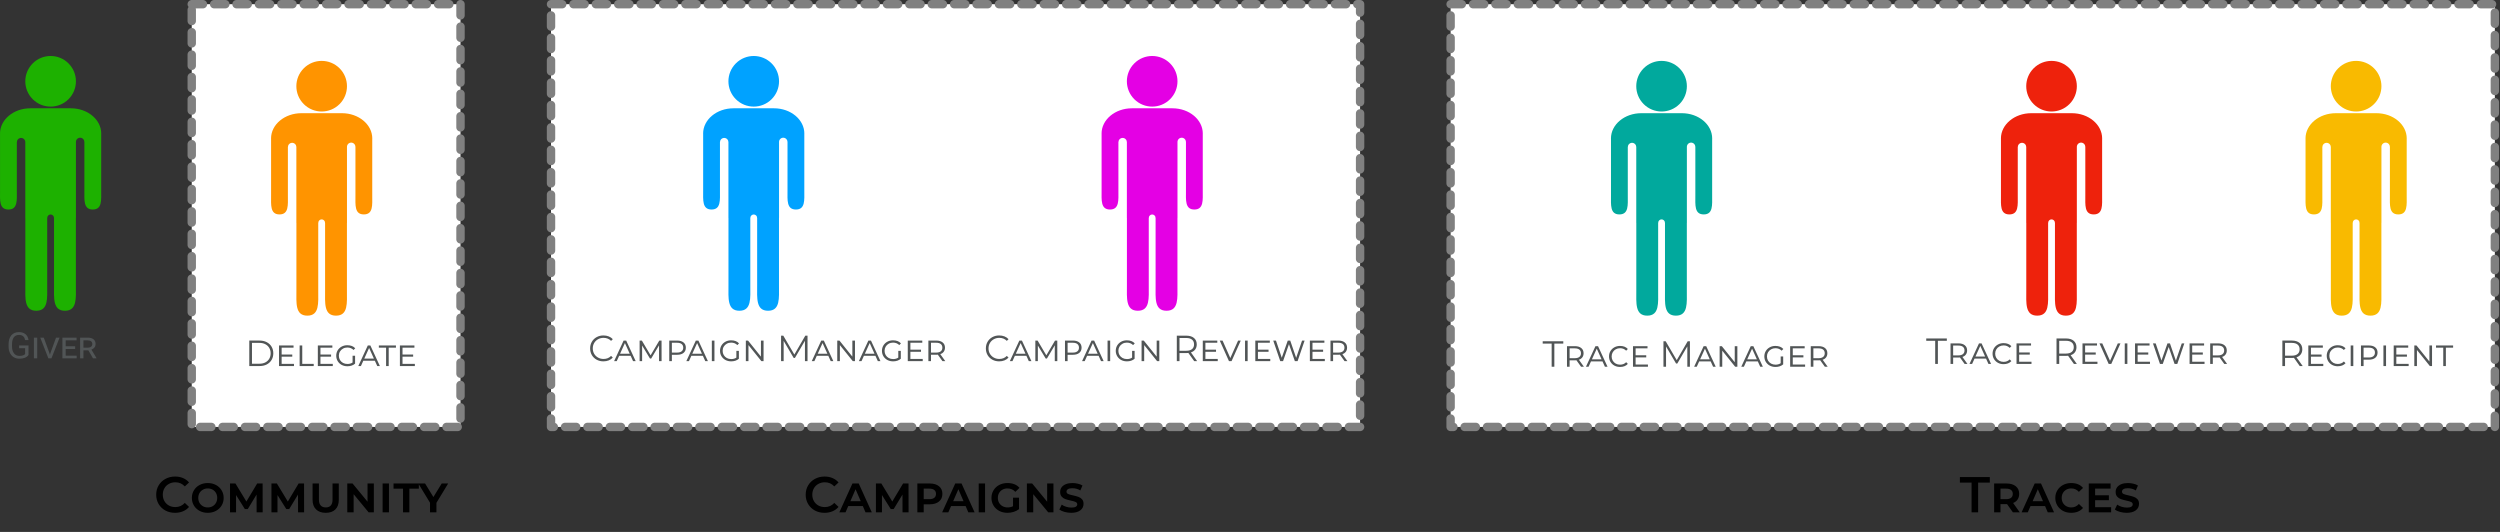 <svg width="893" height="190" viewBox="0 0 893 190" fill="none" xmlns="http://www.w3.org/2000/svg">
<rect x="0" y="0" width="893" height="190" fill="#333333" stroke="none"/>
<g clip-path="url(#clip0)">
<path d="M10.189 126.788C9.876 127.236 9.438 127.573 8.875 127.797C8.316 128.017 7.664 128.127 6.92 128.127C6.166 128.127 5.498 127.951 4.914 127.6C4.33 127.245 3.877 126.741 3.555 126.089C3.238 125.438 3.075 124.682 3.067 123.823V123.017C3.067 121.625 3.39 120.546 4.038 119.78C4.69 119.014 5.604 118.631 6.78 118.631C7.745 118.631 8.521 118.878 9.11 119.374C9.698 119.864 10.057 120.563 10.189 121.468H8.97C8.741 120.245 8.014 119.634 6.786 119.634C5.97 119.634 5.35 119.922 4.927 120.497C4.508 121.068 4.296 121.898 4.292 122.985V123.741C4.292 124.778 4.529 125.603 5.003 126.216C5.477 126.826 6.118 127.13 6.926 127.13C7.383 127.13 7.783 127.08 8.126 126.978C8.469 126.876 8.752 126.705 8.976 126.464V124.388H6.837V123.398H10.189V126.788ZM13.293 128H12.112V120.605H13.293V128ZM17.666 126.146L17.825 126.743L17.99 126.159L20.021 120.605H21.278L18.377 128H17.279L14.378 120.605H15.641L17.666 126.146ZM26.839 124.661H23.462V127.042H27.391V128H22.287V120.605H27.353V121.576H23.462V123.696H26.839V124.661ZM31.568 125.15H29.797V128H28.622V120.605H31.326C32.228 120.605 32.922 120.802 33.408 121.195C33.899 121.589 34.145 122.145 34.145 122.865C34.145 123.83 33.648 124.5 32.653 124.877L34.481 127.937V128H33.224L31.568 125.15ZM29.797 124.191H31.358C31.853 124.191 32.245 124.077 32.532 123.849C32.825 123.616 32.971 123.303 32.971 122.909C32.971 122.486 32.829 122.158 32.545 121.925C32.262 121.693 31.853 121.576 31.32 121.576H29.797V124.191Z" fill="#515556"/>
<path d="M24.472 22.648C20.941 19.117 15.218 19.117 11.687 22.648C8.157 26.178 8.157 31.902 11.687 35.432C15.218 38.962 20.941 38.962 24.472 35.432C28.002 31.902 28.002 26.178 24.472 22.648ZM27.12 50.735C27.11 50.337 27.257 49.936 27.561 49.632C28.149 49.044 29.103 49.044 29.691 49.632C29.995 49.936 30.142 50.337 30.132 50.735H30.145V68.061C30.145 71.451 29.77 74.841 33.146 74.841C36.522 74.841 36.147 71.451 36.147 68.061V47.722H36.159C36.159 42.729 31.302 38.682 25.311 38.682H18.079H10.848C4.857 38.682 9.17922e-06 42.729 9.17922e-06 47.722H0.012V68.061C0.012 71.451 -0.363 74.841 3.013 74.841C6.389 74.841 6.014 71.451 6.014 68.061V50.735H6.027C6.036 50.362 6.183 49.992 6.468 49.708C7.056 49.119 8.01 49.119 8.598 49.708C8.883 49.992 9.03 50.362 9.039 50.735H9.04V50.771C9.04 50.772 9.04 50.773 9.04 50.774V77.854H9.056V101.96C9.056 106.48 8.568 111 12.957 111C17.346 111 16.858 106.48 16.858 101.96V77.854H16.875C16.865 77.534 16.982 77.209 17.227 76.964C17.698 76.494 18.461 76.494 18.932 76.964C19.177 77.209 19.294 77.534 19.284 77.854H19.301V101.96C19.301 106.48 18.813 111 23.202 111C27.591 111 27.103 106.48 27.103 101.96V77.854H27.119V50.735H27.12Z" fill="#1DB100"/>
<path d="M485.826 1.5H196.826V152.5H485.826V1.5Z" fill="white"/>
<path d="M196.826 1.5H485.826V152.5H196.826V1.5Z" stroke="#808080" stroke-width="3" stroke-linecap="round" stroke-linejoin="round" stroke-dasharray="4 4"/>
<path d="M215.551 129.078C214.649 129.078 213.835 128.879 213.107 128.48C212.387 128.081 211.82 127.531 211.404 126.829C210.996 126.118 210.793 125.325 210.793 124.45C210.793 123.575 210.996 122.786 211.404 122.084C211.82 121.373 212.392 120.819 213.12 120.42C213.848 120.021 214.662 119.822 215.564 119.822C216.24 119.822 216.864 119.935 217.436 120.16C218.008 120.385 218.493 120.715 218.892 121.148L218.281 121.759C217.57 121.04 216.673 120.68 215.59 120.68C214.87 120.68 214.216 120.845 213.627 121.174C213.037 121.503 212.574 121.954 212.236 122.526C211.906 123.098 211.742 123.739 211.742 124.45C211.742 125.161 211.906 125.802 212.236 126.374C212.574 126.946 213.037 127.397 213.627 127.726C214.216 128.055 214.87 128.22 215.59 128.22C216.682 128.22 217.579 127.856 218.281 127.128L218.892 127.739C218.493 128.172 218.003 128.506 217.423 128.74C216.851 128.965 216.227 129.078 215.551 129.078ZM225.274 127.102H221.153L220.295 129H219.359L222.752 121.655H223.675L227.068 129H226.132L225.274 127.102ZM224.936 126.348L223.22 122.539L221.491 126.348H224.936ZM235.41 129V123.345L232.602 128.077H232.173L229.365 123.423V129H228.468V121.655H229.274L232.394 126.92L235.501 121.655H236.307L236.32 129H235.41ZM241.916 121.655C242.869 121.655 243.619 121.88 244.165 122.331C244.711 122.773 244.984 123.393 244.984 124.19C244.984 124.987 244.707 125.611 244.152 126.062C243.606 126.504 242.861 126.725 241.916 126.725H239.992V129H239.056V121.655H241.916ZM241.864 125.945C242.566 125.945 243.103 125.793 243.476 125.49C243.857 125.187 244.048 124.753 244.048 124.19C244.048 123.627 243.862 123.193 243.489 122.89C243.116 122.587 242.575 122.435 241.864 122.435H239.992V125.945H241.864ZM251.071 127.102H246.95L246.092 129H245.156L248.549 121.655H249.472L252.865 129H251.929L251.071 127.102ZM250.733 126.348L249.017 122.539L247.288 126.348H250.733ZM254.265 121.655H255.201V129H254.265V121.655ZM263.03 125.321H263.927V128.142C263.589 128.445 263.177 128.679 262.692 128.844C262.215 129 261.713 129.078 261.184 129.078C260.43 129.078 259.75 128.918 259.143 128.597C258.536 128.268 258.06 127.817 257.713 127.245C257.366 126.673 257.193 126.032 257.193 125.321C257.193 124.619 257.362 123.982 257.7 123.41C258.047 122.838 258.519 122.387 259.117 122.058C259.724 121.729 260.4 121.564 261.145 121.564C262.376 121.564 263.32 121.928 263.979 122.656L263.381 123.267C262.792 122.678 262.051 122.383 261.158 122.383C260.586 122.383 260.07 122.513 259.611 122.773C259.152 123.024 258.788 123.375 258.519 123.826C258.259 124.268 258.129 124.766 258.129 125.321C258.129 125.876 258.259 126.378 258.519 126.829C258.788 127.271 259.152 127.622 259.611 127.882C260.079 128.133 260.608 128.259 261.197 128.259C261.908 128.259 262.519 128.086 263.03 127.739V125.321ZM272.745 121.655V129H271.965L267.35 123.267V129H266.414V121.655H267.194L271.809 127.388V121.655H272.745ZM288.449 119.9V129H287.526V121.72L283.951 127.843H283.496L279.921 121.759V129H278.998V119.9H279.791L283.743 126.647L287.656 119.9H288.449ZM295.873 127.102H291.752L290.894 129H289.958L293.351 121.655H294.274L297.667 129H296.731L295.873 127.102ZM295.535 126.348L293.819 122.539L292.09 126.348H295.535ZM305.398 121.655V129H304.618L300.003 123.267V129H299.067V121.655H299.847L304.462 127.388V121.655H305.398ZM312.707 127.102H308.586L307.728 129H306.792L310.185 121.655H311.108L314.501 129H313.565L312.707 127.102ZM312.369 126.348L310.653 122.539L308.924 126.348H312.369ZM320.87 125.321H321.767V128.142C321.429 128.445 321.017 128.679 320.532 128.844C320.055 129 319.552 129.078 319.024 129.078C318.27 129.078 317.589 128.918 316.983 128.597C316.376 128.268 315.899 127.817 315.553 127.245C315.206 126.673 315.033 126.032 315.033 125.321C315.033 124.619 315.202 123.982 315.54 123.41C315.886 122.838 316.359 122.387 316.957 122.058C317.563 121.729 318.239 121.564 318.985 121.564C320.215 121.564 321.16 121.928 321.819 122.656L321.221 123.267C320.631 122.678 319.89 122.383 318.998 122.383C318.426 122.383 317.91 122.513 317.451 122.773C316.991 123.024 316.627 123.375 316.359 123.826C316.099 124.268 315.969 124.766 315.969 125.321C315.969 125.876 316.099 126.378 316.359 126.829C316.627 127.271 316.991 127.622 317.451 127.882C317.919 128.133 318.447 128.259 319.037 128.259C319.747 128.259 320.358 128.086 320.87 127.739V125.321ZM329.597 128.22V129H324.254V121.655H329.441V122.435H325.19V124.892H328.986V125.659H325.19V128.22H329.597ZM336.648 129L334.984 126.686C334.759 126.703 334.59 126.712 334.477 126.712H332.553V129H331.617V121.655H334.477C335.431 121.655 336.18 121.88 336.726 122.331C337.272 122.773 337.545 123.393 337.545 124.19C337.545 124.753 337.398 125.234 337.103 125.633C336.817 126.032 336.406 126.322 335.868 126.504L337.662 129H336.648ZM334.425 125.945C335.127 125.945 335.665 125.793 336.037 125.49C336.419 125.187 336.609 124.753 336.609 124.19C336.609 123.627 336.423 123.193 336.05 122.89C335.678 122.587 335.136 122.435 334.425 122.435H332.553V125.945H334.425Z" fill="#515556"/>
<path d="M275.625 22.648C272.095 19.117 266.371 19.117 262.841 22.648C259.31 26.178 259.31 31.902 262.841 35.432C266.371 38.962 272.095 38.962 275.625 35.432C279.155 31.902 279.155 26.178 275.625 22.648ZM278.273 50.735C278.263 50.337 278.41 49.936 278.714 49.632C279.302 49.044 280.256 49.044 280.845 49.632C281.148 49.936 281.295 50.337 281.285 50.735H281.298V68.061C281.298 71.451 280.923 74.841 284.299 74.841C287.675 74.841 287.3 71.451 287.3 68.061V47.722H287.312C287.312 42.729 282.456 38.682 276.465 38.682H269.233H262.001C256.01 38.682 251.153 42.729 251.153 47.722H251.166V68.061C251.166 71.451 250.791 74.841 254.167 74.841C257.543 74.841 257.167 71.451 257.167 68.061V50.735H257.18C257.19 50.362 257.336 49.992 257.621 49.708C258.209 49.119 259.163 49.119 259.752 49.708C260.036 49.992 260.183 50.362 260.193 50.735H260.193V50.771C260.193 50.772 260.193 50.773 260.193 50.774V77.854H260.209V101.96C260.209 106.48 259.722 111 264.11 111C268.499 111 268.011 106.48 268.011 101.96V77.854H268.028C268.018 77.534 268.136 77.209 268.381 76.964C268.851 76.494 269.614 76.494 270.085 76.964C270.33 77.209 270.447 77.534 270.438 77.854H270.454V101.96C270.454 106.48 269.966 111 274.355 111C278.744 111 278.256 106.48 278.256 101.96V77.854H278.273V50.735H278.273Z" fill="#00A2FF"/>
<path d="M356.908 129.078C356.006 129.078 355.192 128.879 354.464 128.48C353.744 128.081 353.177 127.531 352.761 126.829C352.353 126.118 352.15 125.325 352.15 124.45C352.15 123.575 352.353 122.786 352.761 122.084C353.177 121.373 353.749 120.819 354.477 120.42C355.205 120.021 356.019 119.822 356.921 119.822C357.597 119.822 358.221 119.935 358.793 120.16C359.365 120.385 359.85 120.715 360.249 121.148L359.638 121.759C358.927 121.04 358.03 120.68 356.947 120.68C356.227 120.68 355.573 120.845 354.984 121.174C354.394 121.503 353.931 121.954 353.593 122.526C353.263 123.098 353.099 123.739 353.099 124.45C353.099 125.161 353.263 125.802 353.593 126.374C353.931 126.946 354.394 127.397 354.984 127.726C355.573 128.055 356.227 128.22 356.947 128.22C358.039 128.22 358.936 127.856 359.638 127.128L360.249 127.739C359.85 128.172 359.36 128.506 358.78 128.74C358.208 128.965 357.584 129.078 356.908 129.078ZM366.631 127.102H362.51L361.652 129H360.716L364.109 121.655H365.032L368.425 129H367.489L366.631 127.102ZM366.293 126.348L364.577 122.539L362.848 126.348H366.293ZM376.767 129V123.345L373.959 128.077H373.53L370.722 123.423V129H369.825V121.655H370.631L373.751 126.92L376.858 121.655H377.664L377.677 129H376.767ZM383.273 121.655C384.226 121.655 384.976 121.88 385.522 122.331C386.068 122.773 386.341 123.393 386.341 124.19C386.341 124.987 386.064 125.611 385.509 126.062C384.963 126.504 384.218 126.725 383.273 126.725H381.349V129H380.413V121.655H383.273ZM383.221 125.945C383.923 125.945 384.46 125.793 384.833 125.49C385.214 125.187 385.405 124.753 385.405 124.19C385.405 123.627 385.219 123.193 384.846 122.89C384.473 122.587 383.932 122.435 383.221 122.435H381.349V125.945H383.221ZM392.428 127.102H388.307L387.449 129H386.513L389.906 121.655H390.829L394.222 129H393.286L392.428 127.102ZM392.09 126.348L390.374 122.539L388.645 126.348H392.09ZM395.622 121.655H396.558V129H395.622V121.655ZM404.387 125.321H405.284V128.142C404.946 128.445 404.534 128.679 404.049 128.844C403.572 129 403.069 129.078 402.541 129.078C401.787 129.078 401.106 128.918 400.5 128.597C399.893 128.268 399.416 127.817 399.07 127.245C398.723 126.673 398.55 126.032 398.55 125.321C398.55 124.619 398.719 123.982 399.057 123.41C399.403 122.838 399.876 122.387 400.474 122.058C401.08 121.729 401.756 121.564 402.502 121.564C403.732 121.564 404.677 121.928 405.336 122.656L404.738 123.267C404.148 122.678 403.407 122.383 402.515 122.383C401.943 122.383 401.427 122.513 400.968 122.773C400.508 123.024 400.144 123.375 399.876 123.826C399.616 124.268 399.486 124.766 399.486 125.321C399.486 125.876 399.616 126.378 399.876 126.829C400.144 127.271 400.508 127.622 400.968 127.882C401.436 128.133 401.964 128.259 402.554 128.259C403.264 128.259 403.875 128.086 404.387 127.739V125.321ZM414.102 121.655V129H413.322L408.707 123.267V129H407.771V121.655H408.551L413.166 127.388V121.655H414.102ZM426.569 129L424.489 126.075C424.255 126.101 424.012 126.114 423.761 126.114H421.317V129H420.355V119.9H423.761C424.922 119.9 425.832 120.177 426.491 120.732C427.15 121.287 427.479 122.049 427.479 123.02C427.479 123.731 427.297 124.333 426.933 124.827C426.578 125.312 426.066 125.663 425.399 125.88L427.622 129H426.569ZM423.735 125.295C424.636 125.295 425.325 125.096 425.802 124.697C426.279 124.298 426.517 123.739 426.517 123.02C426.517 122.283 426.279 121.72 425.802 121.33C425.325 120.931 424.636 120.732 423.735 120.732H421.317V125.295H423.735ZM434.976 128.22V129H429.633V121.655H434.82V122.435H430.569V124.892H434.365V125.659H430.569V128.22H434.976ZM443.199 121.655L439.91 129H438.987L435.698 121.655H436.699L439.468 127.895L442.25 121.655H443.199ZM444.727 121.655H445.663V129H444.727V121.655ZM453.739 128.22V129H448.396V121.655H453.583V122.435H449.332V124.892H453.128V125.659H449.332V128.22H453.739ZM466.006 121.655L463.497 129H462.522L460.416 122.942L458.31 129H457.309L454.8 121.655H455.775L457.842 127.791L459.987 121.655H460.871L462.99 127.817L465.096 121.655H466.006ZM473.227 128.22V129H467.884V121.655H473.071V122.435H468.82V124.892H472.616V125.659H468.82V128.22H473.227ZM480.278 129L478.614 126.686C478.389 126.703 478.22 126.712 478.107 126.712H476.183V129H475.247V121.655H478.107C479.06 121.655 479.81 121.88 480.356 122.331C480.902 122.773 481.175 123.393 481.175 124.19C481.175 124.753 481.028 125.234 480.733 125.633C480.447 126.032 480.035 126.322 479.498 126.504L481.292 129H480.278ZM478.055 125.945C478.757 125.945 479.294 125.793 479.667 125.49C480.048 125.187 480.239 124.753 480.239 124.19C480.239 123.627 480.053 123.193 479.68 122.89C479.307 122.587 478.766 122.435 478.055 122.435H476.183V125.945H478.055Z" fill="#515556"/>
<path d="M417.951 22.648C414.42 19.117 408.697 19.117 405.167 22.648C401.636 26.178 401.636 31.902 405.167 35.432C408.697 38.962 414.42 38.962 417.951 35.432C421.481 31.902 421.481 26.178 417.951 22.648ZM420.599 50.735C420.589 50.337 420.736 49.936 421.04 49.632C421.628 49.044 422.582 49.044 423.17 49.632C423.474 49.936 423.621 50.337 423.611 50.735H423.624V68.061C423.624 71.451 423.249 74.841 426.625 74.841C430.001 74.841 429.626 71.451 429.626 68.061V47.722H429.638C429.638 42.729 424.781 38.682 418.79 38.682H411.558H404.327C398.336 38.682 393.479 42.729 393.479 47.722H393.491V68.061C393.491 71.451 393.116 74.841 396.492 74.841C399.868 74.841 399.493 71.451 399.493 68.061V50.735H399.506C399.515 50.362 399.662 49.992 399.947 49.708C400.535 49.119 401.489 49.119 402.078 49.708C402.362 49.992 402.509 50.362 402.518 50.735H402.519V50.771C402.519 50.772 402.519 50.773 402.519 50.774V77.854H402.535V101.96C402.535 106.48 402.047 111 406.436 111C410.825 111 410.337 106.48 410.337 101.96V77.854H410.354C410.344 77.534 410.461 77.209 410.706 76.964C411.177 76.494 411.94 76.494 412.411 76.964C412.656 77.209 412.773 77.534 412.763 77.854H412.78V101.96C412.78 106.48 412.292 111 416.681 111C421.07 111 420.582 106.48 420.582 101.96V77.854H420.598V50.735H420.599Z" fill="#E400E4"/>
<path d="M891.159 1.5H518.159V152.5H891.159V1.5Z" fill="white"/>
<path d="M518.159 1.5H891.159V152.5H518.159V1.5Z" stroke="#808080" stroke-width="3" stroke-linecap="round" stroke-linejoin="round" stroke-dasharray="4 4"/>
<path d="M691.25 121.732H688.052V120.9H695.41V121.732H692.212V130H691.25V121.732ZM701.759 130L700.095 127.686C699.87 127.703 699.701 127.712 699.588 127.712H697.664V130H696.728V122.655H699.588C700.542 122.655 701.291 122.88 701.837 123.331C702.383 123.773 702.656 124.393 702.656 125.19C702.656 125.753 702.509 126.234 702.214 126.633C701.928 127.032 701.517 127.322 700.979 127.504L702.773 130H701.759ZM699.536 126.945C700.238 126.945 700.776 126.793 701.148 126.49C701.53 126.187 701.72 125.753 701.72 125.19C701.72 124.627 701.534 124.193 701.161 123.89C700.789 123.587 700.247 123.435 699.536 123.435H697.664V126.945H699.536ZM709.417 128.102H705.296L704.438 130H703.502L706.895 122.655H707.818L711.211 130H710.275L709.417 128.102ZM709.079 127.348L707.363 123.539L705.634 127.348H709.079ZM715.668 130.078C714.931 130.078 714.264 129.918 713.666 129.597C713.068 129.268 712.596 128.817 712.249 128.245C711.911 127.673 711.742 127.032 711.742 126.321C711.742 125.619 711.911 124.982 712.249 124.41C712.596 123.838 713.068 123.387 713.666 123.058C714.264 122.729 714.931 122.564 715.668 122.564C716.873 122.564 717.804 122.928 718.463 123.656L717.865 124.267C717.284 123.678 716.561 123.383 715.694 123.383C715.122 123.383 714.606 123.513 714.147 123.773C713.688 124.024 713.328 124.375 713.068 124.826C712.808 125.268 712.678 125.766 712.678 126.321C712.678 126.876 712.808 127.378 713.068 127.829C713.328 128.271 713.688 128.622 714.147 128.882C714.606 129.133 715.122 129.259 715.694 129.259C716.578 129.259 717.302 128.964 717.865 128.375L718.463 128.986C717.796 129.714 716.864 130.078 715.668 130.078ZM725.646 129.22V130H720.303V122.655H725.49V123.435H721.239V125.892H725.035V126.659H721.239V129.22H725.646ZM740.802 130L738.722 127.075C738.488 127.101 738.246 127.114 737.994 127.114H735.55V130H734.588V120.9H737.994C739.156 120.9 740.066 121.177 740.724 121.732C741.383 122.287 741.712 123.049 741.712 124.02C741.712 124.731 741.53 125.333 741.166 125.827C740.811 126.312 740.3 126.663 739.632 126.88L741.855 130H740.802ZM737.968 126.295C738.87 126.295 739.559 126.096 740.035 125.697C740.512 125.298 740.75 124.739 740.75 124.02C740.75 123.283 740.512 122.72 740.035 122.33C739.559 121.931 738.87 121.732 737.968 121.732H735.55V126.295H737.968ZM749.209 129.22V130H743.866V122.655H749.053V123.435H744.802V125.892H748.598V126.659H744.802V129.22H749.209ZM757.433 122.655L754.144 130H753.221L749.932 122.655H750.933L753.702 128.895L756.484 122.655H757.433ZM758.961 122.655H759.897V130H758.961V122.655ZM767.973 129.22V130H762.63V122.655H767.817V123.435H763.566V125.892H767.362V126.659H763.566V129.22H767.973ZM780.239 122.655L777.73 130H776.755L774.649 123.942L772.543 130H771.542L769.033 122.655H770.008L772.075 128.791L774.22 122.655H775.104L777.223 128.817L779.329 122.655H780.239ZM787.46 129.22V130H782.117V122.655H787.304V123.435H783.053V125.892H786.849V126.659H783.053V129.22H787.46ZM794.511 130L792.847 127.686C792.622 127.703 792.453 127.712 792.34 127.712H790.416V130H789.48V122.655H792.34C793.294 122.655 794.043 122.88 794.589 123.331C795.135 123.773 795.408 124.393 795.408 125.19C795.408 125.753 795.261 126.234 794.966 126.633C794.68 127.032 794.269 127.322 793.731 127.504L795.525 130H794.511ZM792.288 126.945C792.99 126.945 793.528 126.793 793.9 126.49C794.282 126.187 794.472 125.753 794.472 125.19C794.472 124.627 794.286 124.193 793.913 123.89C793.541 123.587 792.999 123.435 792.288 123.435H790.416V126.945H792.288Z" fill="#515556"/>
<path d="M739.202 24.398C735.671 20.867 729.948 20.867 726.417 24.398C722.887 27.928 722.887 33.651 726.417 37.182C729.948 40.712 735.671 40.712 739.202 37.182C742.732 33.651 742.732 27.928 739.202 24.398ZM741.85 52.485C741.84 52.087 741.987 51.686 742.29 51.382C742.879 50.794 743.833 50.794 744.421 51.382C744.725 51.686 744.872 52.087 744.862 52.485H744.875V69.811C744.875 73.201 744.5 76.591 747.876 76.591C751.252 76.591 750.877 73.201 750.877 69.811V49.472H750.889C750.889 44.479 746.032 40.432 740.041 40.432H732.809H725.578C719.587 40.432 714.73 44.479 714.73 49.472H714.742V69.811C714.742 73.201 714.367 76.591 717.743 76.591C721.119 76.591 720.744 73.201 720.744 69.811V52.485H720.757C720.766 52.112 720.913 51.742 721.198 51.457C721.786 50.869 722.74 50.869 723.328 51.457C723.613 51.742 723.76 52.112 723.769 52.485H723.77V52.521C723.77 52.522 723.77 52.523 723.77 52.524V79.604H723.786V103.71C723.786 108.23 723.298 112.75 727.687 112.75C732.076 112.75 731.588 108.23 731.588 103.71V79.604H731.605C731.595 79.283 731.712 78.959 731.957 78.714C732.428 78.244 733.191 78.244 733.662 78.714C733.907 78.959 734.024 79.283 734.014 79.604H734.031V103.71C734.031 108.23 733.543 112.75 737.932 112.75C742.321 112.75 741.833 108.23 741.833 103.71V79.604H741.849V52.485H741.85Z" fill="#EE220C"/>
<path d="M554.25 122.732H551.052V121.9H558.41V122.732H555.212V131H554.25V122.732ZM564.759 131L563.095 128.686C562.87 128.703 562.701 128.712 562.588 128.712H560.664V131H559.728V123.655H562.588C563.542 123.655 564.291 123.88 564.837 124.331C565.383 124.773 565.656 125.393 565.656 126.19C565.656 126.753 565.509 127.234 565.214 127.633C564.928 128.032 564.517 128.322 563.979 128.504L565.773 131H564.759ZM562.536 127.945C563.238 127.945 563.776 127.793 564.148 127.49C564.53 127.187 564.72 126.753 564.72 126.19C564.72 125.627 564.534 125.193 564.161 124.89C563.789 124.587 563.247 124.435 562.536 124.435H560.664V127.945H562.536ZM572.417 129.102H568.296L567.438 131H566.502L569.895 123.655H570.818L574.211 131H573.275L572.417 129.102ZM572.079 128.348L570.363 124.539L568.634 128.348H572.079ZM578.668 131.078C577.931 131.078 577.264 130.918 576.666 130.597C576.068 130.268 575.596 129.817 575.249 129.245C574.911 128.673 574.742 128.032 574.742 127.321C574.742 126.619 574.911 125.982 575.249 125.41C575.596 124.838 576.068 124.387 576.666 124.058C577.264 123.729 577.931 123.564 578.668 123.564C579.873 123.564 580.804 123.928 581.463 124.656L580.865 125.267C580.284 124.678 579.561 124.383 578.694 124.383C578.122 124.383 577.606 124.513 577.147 124.773C576.688 125.024 576.328 125.375 576.068 125.826C575.808 126.268 575.678 126.766 575.678 127.321C575.678 127.876 575.808 128.378 576.068 128.829C576.328 129.271 576.688 129.622 577.147 129.882C577.606 130.133 578.122 130.259 578.694 130.259C579.578 130.259 580.302 129.964 580.865 129.375L581.463 129.986C580.796 130.714 579.864 131.078 578.668 131.078ZM588.646 130.22V131H583.303V123.655H588.49V124.435H584.239V126.892H588.035V127.659H584.239V130.22H588.646ZM603.637 121.9V131H602.714V123.72L599.139 129.843H598.684L595.109 123.759V131H594.186V121.9H594.979L598.931 128.647L602.844 121.9H603.637ZM611.061 129.102H606.94L606.082 131H605.146L608.539 123.655H609.462L612.855 131H611.919L611.061 129.102ZM610.723 128.348L609.007 124.539L607.278 128.348H610.723ZM620.586 123.655V131H619.806L615.191 125.267V131H614.255V123.655H615.035L619.65 129.388V123.655H620.586ZM627.895 129.102H623.774L622.916 131H621.98L625.373 123.655H626.296L629.689 131H628.753L627.895 129.102ZM627.557 128.348L625.841 124.539L624.112 128.348H627.557ZM636.058 127.321H636.955V130.142C636.617 130.445 636.205 130.679 635.72 130.844C635.243 131 634.74 131.078 634.212 131.078C633.458 131.078 632.777 130.918 632.171 130.597C631.564 130.268 631.087 129.817 630.741 129.245C630.394 128.673 630.221 128.032 630.221 127.321C630.221 126.619 630.39 125.982 630.728 125.41C631.074 124.838 631.547 124.387 632.145 124.058C632.751 123.729 633.427 123.564 634.173 123.564C635.403 123.564 636.348 123.928 637.007 124.656L636.409 125.267C635.819 124.678 635.078 124.383 634.186 124.383C633.614 124.383 633.098 124.513 632.639 124.773C632.179 125.024 631.815 125.375 631.547 125.826C631.287 126.268 631.157 126.766 631.157 127.321C631.157 127.876 631.287 128.378 631.547 128.829C631.815 129.271 632.179 129.622 632.639 129.882C633.107 130.133 633.635 130.259 634.225 130.259C634.935 130.259 635.546 130.086 636.058 129.739V127.321ZM644.785 130.22V131H639.442V123.655H644.629V124.435H640.378V126.892H644.174V127.659H640.378V130.22H644.785ZM651.836 131L650.172 128.686C649.947 128.703 649.778 128.712 649.665 128.712H647.741V131H646.805V123.655H649.665C650.619 123.655 651.368 123.88 651.914 124.331C652.46 124.773 652.733 125.393 652.733 126.19C652.733 126.753 652.586 127.234 652.291 127.633C652.005 128.032 651.594 128.322 651.056 128.504L652.85 131H651.836ZM649.613 127.945C650.315 127.945 650.853 127.793 651.225 127.49C651.607 127.187 651.797 126.753 651.797 126.19C651.797 125.627 651.611 125.193 651.238 124.89C650.866 124.587 650.324 124.435 649.613 124.435H647.741V127.945H649.613Z" fill="#515556"/>
<path d="M599.904 24.398C596.374 20.867 590.65 20.867 587.12 24.398C583.59 27.928 583.59 33.651 587.12 37.182C590.65 40.712 596.374 40.712 599.904 37.182C603.434 33.651 603.434 27.928 599.904 24.398ZM602.552 52.485C602.542 52.087 602.689 51.686 602.993 51.382C603.581 50.794 604.535 50.794 605.124 51.382C605.427 51.686 605.574 52.087 605.564 52.485H605.577V69.811C605.577 73.201 605.202 76.591 608.578 76.591C611.954 76.591 611.579 73.201 611.579 69.811V49.472H611.592C611.592 44.479 606.735 40.432 600.744 40.432H593.512H586.28C580.289 40.432 575.433 44.479 575.433 49.472H575.445V69.811C575.445 73.201 575.07 76.591 578.446 76.591C581.822 76.591 581.447 73.201 581.447 69.811V52.485H581.459C581.469 52.112 581.616 51.742 581.9 51.457C582.489 50.869 583.443 50.869 584.031 51.457C584.316 51.742 584.463 52.112 584.472 52.485H584.472V52.521C584.472 52.522 584.472 52.523 584.472 52.524V79.604H584.488V103.71C584.488 108.23 584.001 112.75 588.39 112.75C592.778 112.75 592.291 108.23 592.291 103.71V79.604H592.307C592.297 79.283 592.415 78.959 592.66 78.714C593.13 78.244 593.894 78.244 594.364 78.714C594.609 78.959 594.727 79.283 594.717 79.604H594.733V103.71C594.733 108.23 594.246 112.75 598.635 112.75C603.023 112.75 602.536 108.23 602.536 103.71V79.604H602.552V52.485H602.552Z" fill="#01A99D"/>
<path d="M821.471 130.75L819.391 127.825C819.157 127.851 818.914 127.864 818.663 127.864H816.219V130.75H815.257V121.65H818.663C819.824 121.65 820.734 121.927 821.393 122.482C822.052 123.037 822.381 123.799 822.381 124.77C822.381 125.481 822.199 126.083 821.835 126.577C821.48 127.062 820.968 127.413 820.301 127.63L822.524 130.75H821.471ZM818.637 127.045C819.538 127.045 820.227 126.846 820.704 126.447C821.181 126.048 821.419 125.489 821.419 124.77C821.419 124.033 821.181 123.47 820.704 123.08C820.227 122.681 819.538 122.482 818.637 122.482H816.219V127.045H818.637ZM829.877 129.97V130.75H824.534V123.405H829.721V124.185H825.47V126.642H829.266V127.409H825.47V129.97H829.877ZM835.032 130.828C834.295 130.828 833.628 130.668 833.03 130.347C832.432 130.018 831.96 129.567 831.613 128.995C831.275 128.423 831.106 127.782 831.106 127.071C831.106 126.369 831.275 125.732 831.613 125.16C831.96 124.588 832.432 124.137 833.03 123.808C833.628 123.479 834.295 123.314 835.032 123.314C836.237 123.314 837.168 123.678 837.827 124.406L837.229 125.017C836.648 124.428 835.925 124.133 835.058 124.133C834.486 124.133 833.97 124.263 833.511 124.523C833.052 124.774 832.692 125.125 832.432 125.576C832.172 126.018 832.042 126.516 832.042 127.071C832.042 127.626 832.172 128.128 832.432 128.579C832.692 129.021 833.052 129.372 833.511 129.632C833.97 129.883 834.486 130.009 835.058 130.009C835.942 130.009 836.666 129.714 837.229 129.125L837.827 129.736C837.16 130.464 836.228 130.828 835.032 130.828ZM839.667 123.405H840.603V130.75H839.667V123.405ZM846.196 123.405C847.15 123.405 847.899 123.63 848.445 124.081C848.991 124.523 849.264 125.143 849.264 125.94C849.264 126.737 848.987 127.361 848.432 127.812C847.886 128.254 847.141 128.475 846.196 128.475H844.272V130.75H843.336V123.405H846.196ZM846.144 127.695C846.846 127.695 847.384 127.543 847.756 127.24C848.138 126.937 848.328 126.503 848.328 125.94C848.328 125.377 848.142 124.943 847.769 124.64C847.397 124.337 846.855 124.185 846.144 124.185H844.272V127.695H846.144ZM851.36 123.405H852.296V130.75H851.36V123.405ZM860.372 129.97V130.75H855.029V123.405H860.216V124.185H855.965V126.642H859.761V127.409H855.965V129.97H860.372ZM868.723 123.405V130.75H867.943L863.328 125.017V130.75H862.392V123.405H863.172L867.787 129.138V123.405H868.723ZM872.73 124.185H870.143V123.405H876.253V124.185H873.666V130.75H872.73V124.185Z" fill="#515556"/>
<path d="M847.999 24.398C844.468 20.867 838.745 20.867 835.215 24.398C831.684 27.928 831.684 33.651 835.215 37.182C838.745 40.712 844.468 40.712 847.999 37.182C851.529 33.651 851.529 27.928 847.999 24.398ZM850.647 52.485C850.637 52.087 850.784 51.686 851.088 51.382C851.676 50.794 852.63 50.794 853.218 51.382C853.522 51.686 853.669 52.087 853.659 52.485H853.672V69.811C853.672 73.201 853.297 76.591 856.673 76.591C860.049 76.591 859.674 73.201 859.674 69.811V49.472H859.686C859.686 44.479 854.83 40.432 848.839 40.432H841.607H834.375C828.384 40.432 823.527 44.479 823.527 49.472H823.54V69.811C823.54 73.201 823.165 76.591 826.541 76.591C829.916 76.591 829.541 73.201 829.541 69.811V52.485H829.554C829.563 52.112 829.71 51.742 829.995 51.457C830.583 50.869 831.537 50.869 832.126 51.457C832.41 51.742 832.557 52.112 832.567 52.485H832.567V52.521C832.567 52.522 832.567 52.523 832.567 52.524V79.604H832.583V103.71C832.583 108.23 832.096 112.75 836.484 112.75C840.873 112.75 840.385 108.23 840.385 103.71V79.604H840.402C840.392 79.283 840.51 78.959 840.755 78.714C841.225 78.244 841.988 78.244 842.459 78.714C842.704 78.959 842.821 79.283 842.811 79.604H842.828V103.71C842.828 108.23 842.341 112.75 846.729 112.75C851.118 112.75 850.63 108.23 850.63 103.71V79.604H850.646V52.485H850.647Z" fill="#F9BA00"/>
<path d="M164.492 1.5H68.492V152.5H164.492V1.5Z" fill="white"/>
<path d="M68.492 1.5H164.492V152.5H68.492V1.5Z" stroke="#808080" stroke-width="3" stroke-linecap="round" stroke-linejoin="round" stroke-dasharray="4 4"/>
<path d="M89.044 121.65H92.749C93.711 121.65 94.56 121.845 95.297 122.235C96.033 122.616 96.605 123.154 97.013 123.847C97.42 124.532 97.624 125.316 97.624 126.2C97.624 127.084 97.42 127.873 97.013 128.566C96.605 129.251 96.033 129.788 95.297 130.178C94.56 130.559 93.711 130.75 92.749 130.75H89.044V121.65ZM92.697 129.918C93.494 129.918 94.192 129.762 94.79 129.45C95.388 129.129 95.851 128.692 96.181 128.137C96.51 127.574 96.675 126.928 96.675 126.2C96.675 125.472 96.51 124.831 96.181 124.276C95.851 123.713 95.388 123.275 94.79 122.963C94.192 122.642 93.494 122.482 92.697 122.482H90.006V129.918H92.697ZM105.01 129.97V130.75H99.667V123.405H104.854V124.185H100.603V126.642H104.399V127.409H100.603V129.97H105.01ZM107.03 123.405H107.966V129.97H112.061V130.75H107.03V123.405ZM118.873 129.97V130.75H113.53V123.405H118.717V124.185H114.466V126.642H118.262V127.409H114.466V129.97H118.873ZM125.939 127.071H126.836V129.892C126.498 130.195 126.086 130.429 125.601 130.594C125.124 130.75 124.621 130.828 124.093 130.828C123.339 130.828 122.658 130.668 122.052 130.347C121.445 130.018 120.968 129.567 120.622 128.995C120.275 128.423 120.102 127.782 120.102 127.071C120.102 126.369 120.271 125.732 120.609 125.16C120.955 124.588 121.428 124.137 122.026 123.808C122.632 123.479 123.308 123.314 124.054 123.314C125.284 123.314 126.229 123.678 126.888 124.406L126.29 125.017C125.7 124.428 124.959 124.133 124.067 124.133C123.495 124.133 122.979 124.263 122.52 124.523C122.06 124.774 121.696 125.125 121.428 125.576C121.168 126.018 121.038 126.516 121.038 127.071C121.038 127.626 121.168 128.128 121.428 128.579C121.696 129.021 122.06 129.372 122.52 129.632C122.988 129.883 123.516 130.009 124.106 130.009C124.816 130.009 125.427 129.836 125.939 129.489V127.071ZM133.899 128.852H129.778L128.92 130.75H127.984L131.377 123.405H132.3L135.693 130.75H134.757L133.899 128.852ZM133.561 128.098L131.845 124.289L130.116 128.098H133.561ZM137.91 124.185H135.323V123.405H141.433V124.185H138.846V130.75H137.91V124.185ZM148.187 129.97V130.75H142.844V123.405H148.031V124.185H143.78V126.642H147.576V127.409H143.78V129.97H148.187Z" fill="#515556"/>
<path d="M121.292 24.398C117.761 20.867 112.038 20.867 108.508 24.398C104.977 27.928 104.977 33.651 108.508 37.182C112.038 40.712 117.761 40.712 121.292 37.182C124.822 33.651 124.822 27.928 121.292 24.398ZM123.94 52.485C123.93 52.087 124.077 51.686 124.381 51.382C124.969 50.794 125.923 50.794 126.511 51.382C126.815 51.686 126.962 52.087 126.952 52.485H126.965V69.811C126.965 73.201 126.59 76.591 129.966 76.591C133.342 76.591 132.967 73.201 132.967 69.811V49.472H132.979C132.979 44.479 128.122 40.432 122.131 40.432H114.9H107.668C101.677 40.432 96.82 44.479 96.82 49.472H96.832V69.811C96.832 73.201 96.457 76.591 99.833 76.591C103.209 76.591 102.834 73.201 102.834 69.811V52.485H102.847C102.856 52.112 103.003 51.742 103.288 51.457C103.876 50.869 104.83 50.869 105.419 51.457C105.703 51.742 105.85 52.112 105.859 52.485H105.86V52.521C105.86 52.522 105.86 52.523 105.86 52.524V79.604H105.876V103.71C105.876 108.23 105.388 112.75 109.777 112.75C114.166 112.75 113.678 108.23 113.678 103.71V79.604H113.695C113.685 79.283 113.802 78.959 114.047 78.714C114.518 78.244 115.281 78.244 115.752 78.714C115.997 78.959 116.114 79.283 116.104 79.604H116.121V103.71C116.121 108.23 115.633 112.75 120.022 112.75C124.411 112.75 123.923 108.23 123.923 103.71V79.604H123.939V52.485H123.94Z" fill="#FF9400"/>
<path d="M62.524 183.18C61.252 183.18 60.1 182.904 59.068 182.352C58.048 181.788 57.244 181.014 56.656 180.03C56.08 179.046 55.792 177.936 55.792 176.7C55.792 175.464 56.086 174.354 56.674 173.37C57.262 172.386 58.066 171.618 59.086 171.066C60.118 170.502 61.27 170.22 62.542 170.22C63.574 170.22 64.516 170.4 65.368 170.76C66.22 171.12 66.94 171.642 67.528 172.326L66.016 173.748C65.104 172.764 63.982 172.272 62.65 172.272C61.786 172.272 61.012 172.464 60.328 172.848C59.644 173.22 59.11 173.742 58.726 174.414C58.342 175.086 58.15 175.848 58.15 176.7C58.15 177.552 58.342 178.314 58.726 178.986C59.11 179.658 59.644 180.186 60.328 180.57C61.012 180.942 61.786 181.128 62.65 181.128C63.982 181.128 65.104 180.63 66.016 179.634L67.528 181.074C66.94 181.758 66.214 182.28 65.35 182.64C64.498 183 63.556 183.18 62.524 183.18ZM74.204 183.18C73.136 183.18 72.171 182.952 71.306 182.496C70.442 182.028 69.764 181.392 69.272 180.588C68.781 179.772 68.534 178.86 68.534 177.852C68.534 176.844 68.781 175.938 69.272 175.134C69.764 174.318 70.442 173.682 71.306 173.226C72.171 172.77 73.136 172.542 74.204 172.542C75.284 172.542 76.257 172.77 77.121 173.226C77.984 173.682 78.662 174.318 79.154 175.134C79.647 175.938 79.892 176.844 79.892 177.852C79.892 178.86 79.647 179.772 79.154 180.588C78.662 181.392 77.984 182.028 77.121 182.496C76.257 182.952 75.284 183.18 74.204 183.18ZM74.204 181.254C74.853 181.254 75.434 181.11 75.951 180.822C76.466 180.522 76.868 180.114 77.156 179.598C77.445 179.082 77.588 178.5 77.588 177.852C77.588 177.204 77.445 176.622 77.156 176.106C76.868 175.59 76.466 175.188 75.951 174.9C75.434 174.612 74.853 174.468 74.204 174.468C73.569 174.468 72.993 174.618 72.477 174.918C71.96 175.206 71.552 175.608 71.252 176.124C70.965 176.628 70.82 177.204 70.82 177.852C70.82 178.5 70.965 179.082 71.252 179.598C71.552 180.114 71.96 180.522 72.477 180.822C72.993 181.11 73.569 181.254 74.204 181.254ZM91.664 183L91.646 176.664L88.496 181.848H87.47L84.32 176.826V183H82.16V172.704H84.104L88.01 179.148L91.862 172.704H93.806L93.824 183H91.664ZM106.465 183L106.447 176.664L103.297 181.848H102.271L99.121 176.826V183H96.96V172.704H98.904L102.811 179.148L106.663 172.704H108.607L108.625 183H106.465ZM116.351 183.18C114.875 183.18 113.723 182.772 112.895 181.956C112.067 181.14 111.653 180.018 111.653 178.59V172.704H113.921V178.518C113.921 179.406 114.131 180.084 114.551 180.552C114.971 181.02 115.577 181.254 116.369 181.254C117.149 181.254 117.743 181.026 118.151 180.57C118.571 180.102 118.781 179.418 118.781 178.518V172.704H121.013V178.59C121.013 180.03 120.605 181.158 119.789 181.974C118.973 182.778 117.827 183.18 116.351 183.18ZM133.534 172.704V183H131.662L126.316 176.52V183H124.048V172.704H125.938L131.284 179.202V172.704H133.534ZM136.67 172.704H138.938V183H136.67V172.704ZM143.956 174.558H140.572V172.704H149.608V174.558H146.224V183H143.956V174.558ZM155.89 179.616V183H153.604V179.58L149.428 172.704H151.84L154.81 177.546L157.78 172.704H160.084L155.89 179.616Z" fill="black"/>
<path d="M294.524 183.18C293.252 183.18 292.1 182.904 291.068 182.352C290.048 181.788 289.244 181.014 288.656 180.03C288.08 179.046 287.792 177.936 287.792 176.7C287.792 175.464 288.086 174.354 288.674 173.37C289.262 172.386 290.066 171.618 291.086 171.066C292.118 170.502 293.27 170.22 294.542 170.22C295.574 170.22 296.516 170.4 297.368 170.76C298.22 171.12 298.94 171.642 299.528 172.326L298.016 173.748C297.104 172.764 295.982 172.272 294.65 172.272C293.786 172.272 293.012 172.464 292.328 172.848C291.644 173.22 291.11 173.742 290.726 174.414C290.342 175.086 290.15 175.848 290.15 176.7C290.15 177.552 290.342 178.314 290.726 178.986C291.11 179.658 291.644 180.186 292.328 180.57C293.012 180.942 293.786 181.128 294.65 181.128C295.982 181.128 297.104 180.63 298.016 179.634L299.528 181.074C298.94 181.758 298.214 182.28 297.35 182.64C296.498 183 295.556 183.18 294.524 183.18ZM308.2 180.768H302.998L302.026 183H299.812L304.492 172.704H306.742L311.404 183H309.154L308.2 180.768ZM307.462 179.04L305.608 174.756L303.754 179.04H307.462ZM322.381 183L322.363 176.664L319.213 181.848H318.187L315.037 176.826V183H312.877V172.704H314.821L318.727 179.148L322.579 172.704H324.523L324.541 183H322.381ZM332.123 172.704C333.515 172.704 334.613 173.034 335.417 173.694C336.221 174.342 336.623 175.248 336.623 176.412C336.623 177.576 336.215 178.488 335.399 179.148C334.595 179.808 333.503 180.138 332.123 180.138H329.945V183H327.677V172.704H332.123ZM331.961 178.302C332.741 178.302 333.329 178.14 333.725 177.816C334.133 177.492 334.337 177.024 334.337 176.412C334.337 175.8 334.133 175.338 333.725 175.026C333.329 174.702 332.741 174.54 331.961 174.54H329.945V178.302H331.961ZM344.921 180.768H339.719L338.747 183H336.533L341.213 172.704H343.463L348.125 183H345.875L344.921 180.768ZM344.183 179.04L342.329 174.756L340.475 179.04H344.183ZM349.597 172.704H351.865V183H349.597V172.704ZM361.852 177.762H363.994V181.866C363.466 182.274 362.836 182.598 362.104 182.838C361.384 183.066 360.646 183.18 359.89 183.18C358.786 183.18 357.796 182.952 356.92 182.496C356.056 182.028 355.378 181.392 354.886 180.588C354.394 179.772 354.148 178.86 354.148 177.852C354.148 176.844 354.394 175.938 354.886 175.134C355.378 174.318 356.056 173.682 356.92 173.226C357.784 172.77 358.756 172.542 359.836 172.542C361.756 172.542 363.196 173.118 364.156 174.27L362.68 175.692C361.948 174.876 361.012 174.468 359.872 174.468C359.212 174.468 358.618 174.612 358.09 174.9C357.574 175.188 357.166 175.59 356.866 176.106C356.578 176.622 356.434 177.204 356.434 177.852C356.434 178.5 356.584 179.088 356.884 179.616C357.184 180.132 357.598 180.534 358.126 180.822C358.654 181.11 359.26 181.254 359.944 181.254C360.64 181.254 361.276 181.11 361.852 180.822V177.762ZM376.292 172.704V183H374.42L369.074 176.52V183H366.806V172.704H368.696L374.042 179.202V172.704H376.292ZM382.631 183.18C381.827 183.18 381.035 183.072 380.255 182.856C379.475 182.64 378.857 182.358 378.401 182.01L379.247 180.246C379.679 180.57 380.207 180.828 380.831 181.02C381.455 181.212 382.091 181.308 382.739 181.308C383.447 181.308 383.963 181.206 384.287 181.002C384.623 180.786 384.791 180.504 384.791 180.156C384.791 179.772 384.599 179.49 384.215 179.31C383.843 179.13 383.261 178.962 382.469 178.806C381.665 178.626 381.011 178.446 380.507 178.266C380.015 178.086 379.589 177.792 379.229 177.384C378.869 176.976 378.689 176.424 378.689 175.728C378.689 175.092 378.863 174.534 379.211 174.054C379.571 173.574 380.081 173.202 380.741 172.938C381.401 172.674 382.175 172.542 383.063 172.542C383.735 172.542 384.389 172.62 385.025 172.776C385.661 172.92 386.207 173.136 386.663 173.424L385.889 175.188C385.073 174.66 384.107 174.396 382.991 174.396C382.307 174.396 381.797 174.51 381.461 174.738C381.125 174.954 380.957 175.242 380.957 175.602C380.957 175.986 381.143 176.268 381.515 176.448C381.899 176.616 382.493 176.784 383.297 176.952C384.089 177.132 384.731 177.312 385.223 177.492C385.715 177.66 386.141 177.942 386.501 178.338C386.861 178.734 387.041 179.274 387.041 179.958C387.041 180.942 386.645 181.728 385.853 182.316C385.073 182.892 383.999 183.18 382.631 183.18Z" fill="black"/>
<path d="M704.248 172.38H700.072V170.4H710.764V172.38H706.588V183H704.248V172.38ZM719.002 183L716.932 180.084H716.752H714.574V183H712.306V172.704H716.752C718.144 172.704 719.242 173.034 720.046 173.694C720.85 174.342 721.252 175.248 721.252 176.412C721.252 177.18 721.066 177.846 720.694 178.41C720.322 178.962 719.788 179.382 719.092 179.67L721.45 183H719.002ZM718.966 176.412C718.966 175.8 718.762 175.338 718.354 175.026C717.958 174.702 717.37 174.54 716.59 174.54H714.574V178.302H716.59C717.37 178.302 717.958 178.14 718.354 177.816C718.762 177.492 718.966 177.024 718.966 176.412ZM730.499 180.768H725.297L724.325 183H722.111L726.791 172.704H729.041L733.703 183H731.453L730.499 180.768ZM729.761 179.04L727.907 174.756L726.053 179.04H729.761ZM739.806 183.18C738.738 183.18 737.772 182.952 736.908 182.496C736.056 182.028 735.384 181.392 734.892 180.588C734.4 179.772 734.154 178.86 734.154 177.852C734.154 176.844 734.4 175.938 734.892 175.134C735.384 174.33 736.056 173.7 736.908 173.244C737.772 172.776 738.738 172.542 739.806 172.542C741.678 172.542 743.094 173.124 744.054 174.288L742.578 175.692C741.846 174.876 740.946 174.468 739.878 174.468C739.218 174.468 738.624 174.612 738.096 174.9C737.58 175.188 737.172 175.59 736.872 176.106C736.584 176.622 736.44 177.204 736.44 177.852C736.44 178.512 736.584 179.1 736.872 179.616C737.172 180.132 737.58 180.534 738.096 180.822C738.624 181.11 739.218 181.254 739.878 181.254C740.958 181.254 741.858 180.84 742.578 180.012L744.054 181.434C743.07 182.598 741.654 183.18 739.806 183.18ZM754.101 181.182V183H746.109V172.704H753.903V174.54H748.377V176.898H753.291V178.662H748.377V181.182H754.101ZM759.649 183.18C758.845 183.18 758.053 183.072 757.273 182.856C756.493 182.64 755.875 182.358 755.419 182.01L756.265 180.246C756.697 180.57 757.225 180.828 757.849 181.02C758.473 181.212 759.109 181.308 759.757 181.308C760.465 181.308 760.981 181.206 761.305 181.002C761.641 180.786 761.809 180.504 761.809 180.156C761.809 179.772 761.617 179.49 761.233 179.31C760.861 179.13 760.279 178.962 759.487 178.806C758.683 178.626 758.029 178.446 757.525 178.266C757.033 178.086 756.607 177.792 756.247 177.384C755.887 176.976 755.707 176.424 755.707 175.728C755.707 175.092 755.881 174.534 756.229 174.054C756.589 173.574 757.099 173.202 757.759 172.938C758.419 172.674 759.193 172.542 760.081 172.542C760.753 172.542 761.407 172.62 762.043 172.776C762.679 172.92 763.225 173.136 763.681 173.424L762.907 175.188C762.091 174.66 761.125 174.396 760.009 174.396C759.325 174.396 758.815 174.51 758.479 174.738C758.143 174.954 757.975 175.242 757.975 175.602C757.975 175.986 758.161 176.268 758.533 176.448C758.917 176.616 759.511 176.784 760.315 176.952C761.107 177.132 761.749 177.312 762.241 177.492C762.733 177.66 763.159 177.942 763.519 178.338C763.879 178.734 764.059 179.274 764.059 179.958C764.059 180.942 763.663 181.728 762.871 182.316C762.091 182.892 761.017 183.18 759.649 183.18Z" fill="black"/>
</g>
<defs>
<clipPath id="clip0">
<rect width="892.659" height="189.804" fill="white"/>
</clipPath>
</defs>
</svg>

